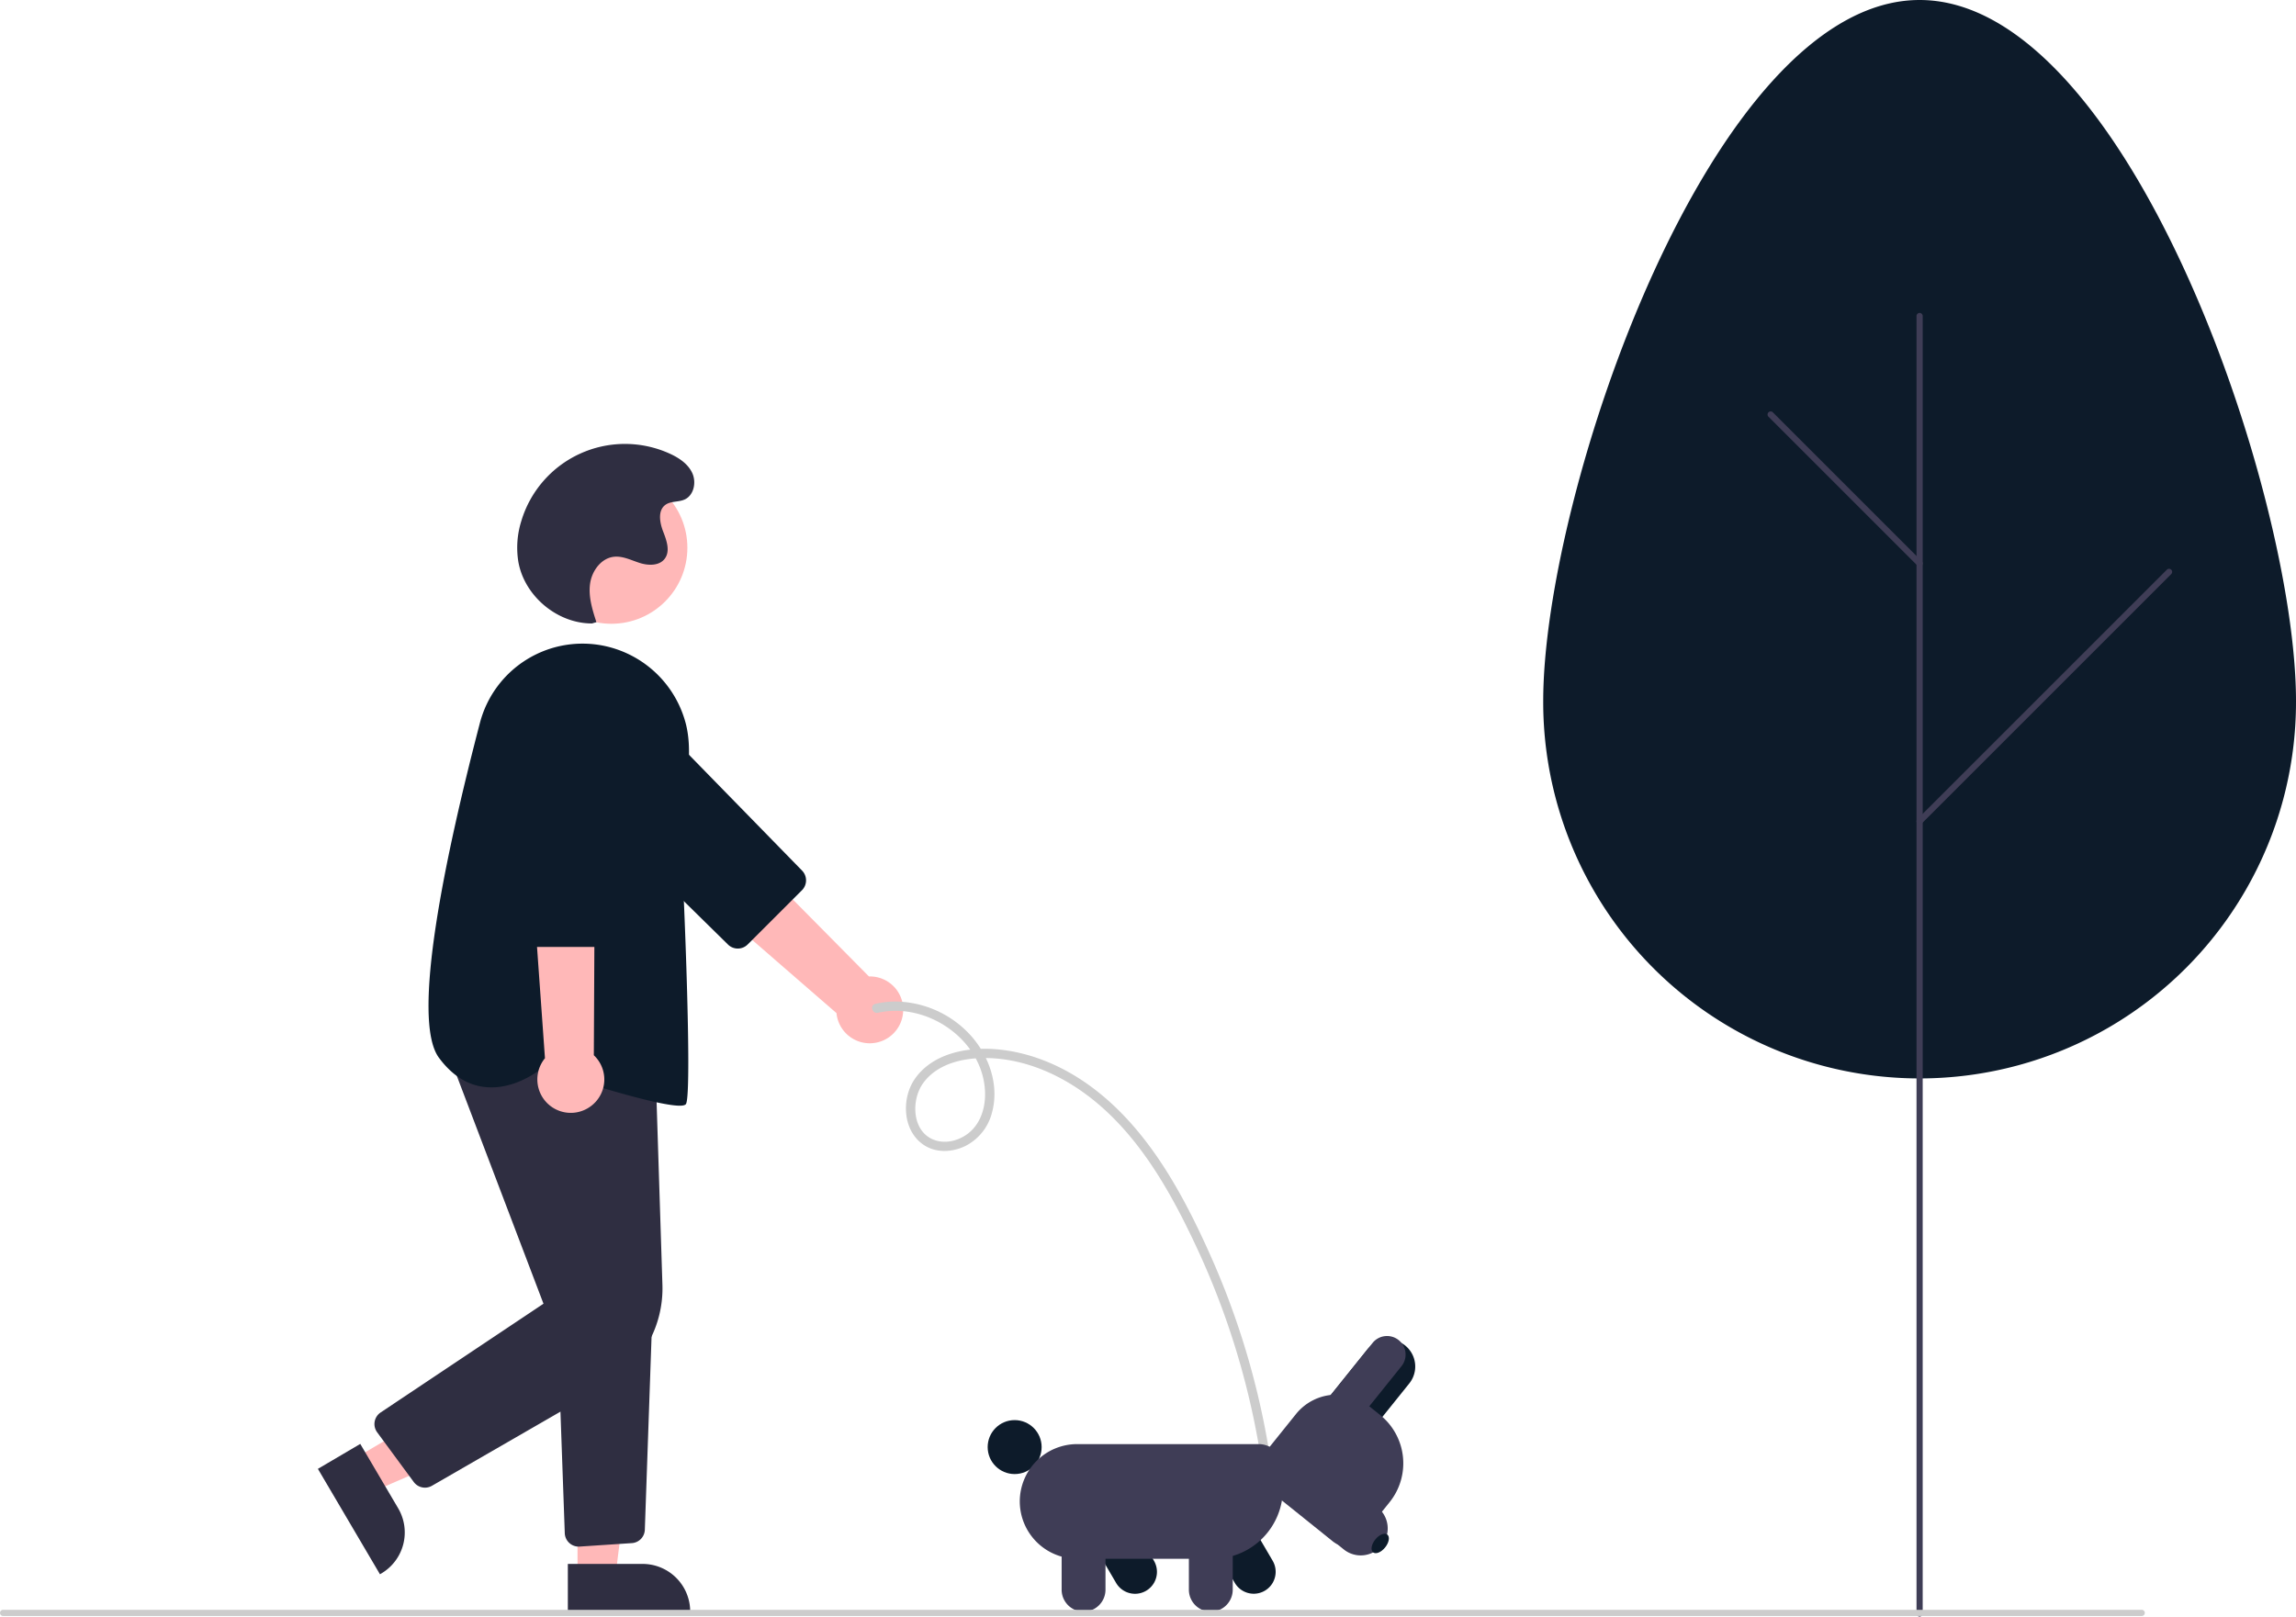 <ns0:svg xmlns:ns0="http://www.w3.org/2000/svg" id="bbec7ac2-a6d2-4bc0-afbf-bf375d87a7ee" data-name="Layer 1" width="741.846" height="522.418" viewBox="0 0 741.846 522.418"><ns0:path d="M520.793,516.647a10.743,10.743,0,0,0-10.956-12.301l-68.804-69.567-13.592,19.001,71.906,62.407a10.801,10.801,0,0,0,21.446.459Z" transform="translate(-229.077 -188.791)" fill="#ffb8b8" /><ns0:path d="M488.201,476.477l-17.561,17.542a4.514,4.514,0,0,1-6.335.026L416.317,446.867a17.603,17.603,0,1,1,24.937-24.849l46.987,48.132A4.515,4.515,0,0,1,488.201,476.477Z" transform="translate(-229.077 -188.791)" fill="#0d1b2a" /><ns0:circle cx="197.534" cy="177.02" r="24.561" fill="#ffb8b8" /><ns0:polygon points="114.543 471.345 120.762 481.91 164.474 462.951 155.295 447.357 114.543 471.345" fill="#ffb8b8" /><ns0:path d="M345.483,655.411l12.247,20.807 0.0.001a15.386,15.386,0,0,1-5.456,21.065l-.431.254-20.052-34.067Z" transform="translate(-229.077 -188.791)" fill="#2f2e41" /><ns0:polygon points="186.6 509.407 198.86 509.407 204.692 462.119 186.598 462.12 186.6 509.407" fill="#ffb8b8" /><ns0:path d="M412.55,694.196l24.144-.001h.001a15.386,15.386,0,0,1,15.386,15.386v.5l-39.531.001Z" transform="translate(-229.077 -188.791)" fill="#2f2e41" /><ns0:path d="M366.388,669.548a4.493,4.493,0,0,1-3.624-1.833l-11.824-16.059a4.5,4.5,0,0,1,1.125-6.41l52.614-35.142-31.747-83.475,67.889,5.603,2.287,71.733a36.046,36.046,0,0,1-18.045,32.424l-56.427,32.554A4.486,4.486,0,0,1,366.388,669.548Z" transform="translate(-229.077 -188.791)" fill="#2f2e41" /><ns0:path d="M416.047,688.598a4.5,4.5,0,0,1-4.489-4.34l-2.488-69.882,30.808-1.623-2.453,70.384a4.487,4.487,0,0,1-4.2,4.333l-16.873,1.118C416.251,688.595,416.149,688.598,416.047,688.598Z" transform="translate(-229.077 -188.791)" fill="#2f2e41" /><ns0:path d="M448.679,546.11c-7.838,0-35.217-8.816-44.721-11.959-1.422,1.138-9.233,6.979-18.351,5.911-5.626-.66-10.579-3.845-14.721-9.466-9.147-12.414,2.151-65.651,13.239-108.126a34.268,34.268,0,0,1,40.529-24.88h0a34.571,34.571,0,0,1,26.088,25.378c2.088,8.498.292,18.494-1.02,25.794-.616,3.432-1.104,6.143-.937,7.475.644,5.148,4.219,85.892,1.92,89.34C450.459,545.944,449.751,546.11,448.679,546.11Z" transform="translate(-229.077 -188.791)" fill="#0d1b2a" /><ns0:path d="M420.004,546.253a10.743,10.743,0,0,0,.942-16.446l.485-97.844-23.045,3.837,6.769,94.97a10.801,10.801,0,0,0,14.849,15.481Z" transform="translate(-229.077 -188.791)" fill="#ffb8b8" /><ns0:path d="M425.334,494.799H400.512a4.514,4.514,0,0,1-4.5-4.459l-.609-67.292a17.603,17.603,0,1,1,35.204.043l-.773,67.26A4.515,4.515,0,0,1,425.334,494.799Z" transform="translate(-229.077 -188.791)" fill="#0d1b2a" /><ns0:path d="M420.357,390.27c-11.245.021-21.854-8.868-23.803-19.943a28.671,28.671,0,0,1,.919-13.014,34.954,34.954,0,0,1,47.935-21.953c3.008,1.361,5.971,3.316,7.349,6.317s.515,7.195-2.498,8.546c-1.969.882-4.44.449-6.187,1.716-2.509,1.819-1.863,5.691-.743,8.581s2.388,6.387.509,8.852c-1.75,2.297-5.249,2.226-8.004,1.361s-5.476-2.313-8.349-2.018c-4.19.43-7.202,4.598-7.759,8.773s.755,8.349,2.05,12.357Z" transform="translate(-229.077 -188.791)" fill="#2f2e41" /><ns0:path d="M727.696,415.337c0-67.165,54.448-226.546,121.614-226.546S970.923,348.171,970.923,415.337a121.614,121.614,0,1,1-243.227,0Z" transform="translate(-229.077 -188.791)" fill="#0d1b2a" /><ns0:path d="M849.309,711.209a1,1,0,0,1-1-1V290.925a1,1,0,0,1,2,0V710.209A1,1,0,0,1,849.309,711.209Z" transform="translate(-229.077 -188.791)" fill="#3f3d56" /><ns0:path d="M849.309,371.871a.997.997,0,0,1-.707-.293l-48.135-48.134a1,1,0,0,1,1.414-1.414l48.135,48.134a1,1,0,0,1-.707,1.707Z" transform="translate(-229.077 -188.791)" fill="#3f3d56" /><ns0:path d="M849.309,455.201a1,1,0,0,1-.707-1.707l80.61-80.61a1,1,0,0,1,1.414,1.414l-80.61,80.61A.997.997,0,0,1,849.309,455.201Z" transform="translate(-229.077 -188.791)" fill="#3f3d56" /><ns0:path d="M512.755,516.078c15.955-3.607,34.03,8.873,34.591,25.628.158,4.712-1.224,9.661-4.85,12.867-2.994,2.647-7.449,3.982-11.319,2.688-7.447-2.489-7.845-12.867-3.85-18.409,5.409-7.505,16.126-8.786,24.629-7.894,10.396,1.091,20.277,5.65,28.568,11.898,16.599,12.508,27.168,31.678,35.723,50.199a253.097,253.097,0,0,1,18.959,59.579q.724,3.875,1.326,7.771a1.511,1.511,0,0,0,1.86,1.021,1.538,1.538,0,0,0,1.021-1.86,256.439,256.439,0,0,0-19.235-65.062c-8.957-20.072-20.25-40.893-38.215-54.289-8.955-6.678-19.531-11.325-30.722-12.318-9.422-.837-20.579,1.157-26.438,9.351-4.622,6.465-4.153,17.208,2.999,21.711,3.932,2.475,8.928,2.186,13.011.262a16.663,16.663,0,0,0,8.786-10.891c2.539-9.305-1.317-19.37-7.928-26.021a33.32,33.32,0,0,0-23.452-9.862,29.53,29.53,0,0,0-6.305.752c-1.884.426-1.042,3.306.839,2.881Z" transform="translate(-229.077 -188.791)" fill="#ccc" /><ns0:path d="M589.698,700.341l-9.915-16.928,12.226-7.161,9.915,16.928v.001a7.084,7.084,0,0,1-12.226,7.161Z" transform="translate(-229.077 -188.791)" fill="#0d1b2a" /><ns0:circle cx="327.838" cy="467.645" r="8.719" fill="#0d1b2a" /><ns0:path d="M628.06,700.341l-9.915-16.928,12.225-7.161,9.915,16.928a7.084,7.084,0,0,1-12.225,7.161Z" transform="translate(-229.077 -188.791)" fill="#0d1b2a" /><ns0:path d="M558.572,674.001a18.549,18.549,0,0,1,18.528-18.528h58.651a7.84,7.84,0,0,1,7.831,7.831v6.674a22.576,22.576,0,0,1-22.55,22.55H577.1A18.549,18.549,0,0,1,558.572,674.001Z" transform="translate(-229.077 -188.791)" fill="#3f3d56" /><ns0:path d="M572.097,702.524V682.906h14.168v19.618a7.084,7.084,0,1,1-14.168,0Z" transform="translate(-229.077 -188.791)" fill="#3f3d56" /><ns0:path d="M613.21,702.524V682.906h14.168v19.618a7.084,7.084,0,1,1-14.168,0Z" transform="translate(-229.077 -188.791)" fill="#3f3d56" /><ns0:path d="M670.855,624.908A8.719,8.719,0,0,1,684.451,635.827l-14.332,17.845-13.596-10.919Z" transform="translate(-229.077 -188.791)" fill="#0d1b2a" /><ns0:path d="M636.332,660.06l11.482-14.296a16.812,16.812,0,0,1,23.608-2.577l3.587,2.881a20.044,20.044,0,0,1,3.073,28.148l-9.46,11.778a6.294,6.294,0,0,1-8.839.965l-22.486-18.06A6.294,6.294,0,0,1,636.332,660.06Z" transform="translate(-229.077 -188.791)" fill="#3f3d56" /><ns0:path d="M672.561,622.783a5.994,5.994,0,1,1,9.347,7.507L665.87,650.259l-9.347-7.507Z" transform="translate(-229.077 -188.791)" fill="#3f3d56" /><ns0:path d="M649.586,656.162l24.642,19.792a8.719,8.719,0,0,1-10.919,13.596L638.666,669.758Z" transform="translate(-229.077 -188.791)" fill="#3f3d56" /><ns0:ellipse cx="675.028" cy="687.577" rx="3.678" ry="2.044" transform="translate(-512.828 594.532) rotate(-51.23)" fill="#0d1b2a" /><ns0:path d="M921.077,711.024h-691a1,1,0,1,1,0-2h691a1,1,0,0,1,0,2Z" transform="translate(-229.077 -188.791)" fill="#ccc" /></ns0:svg>